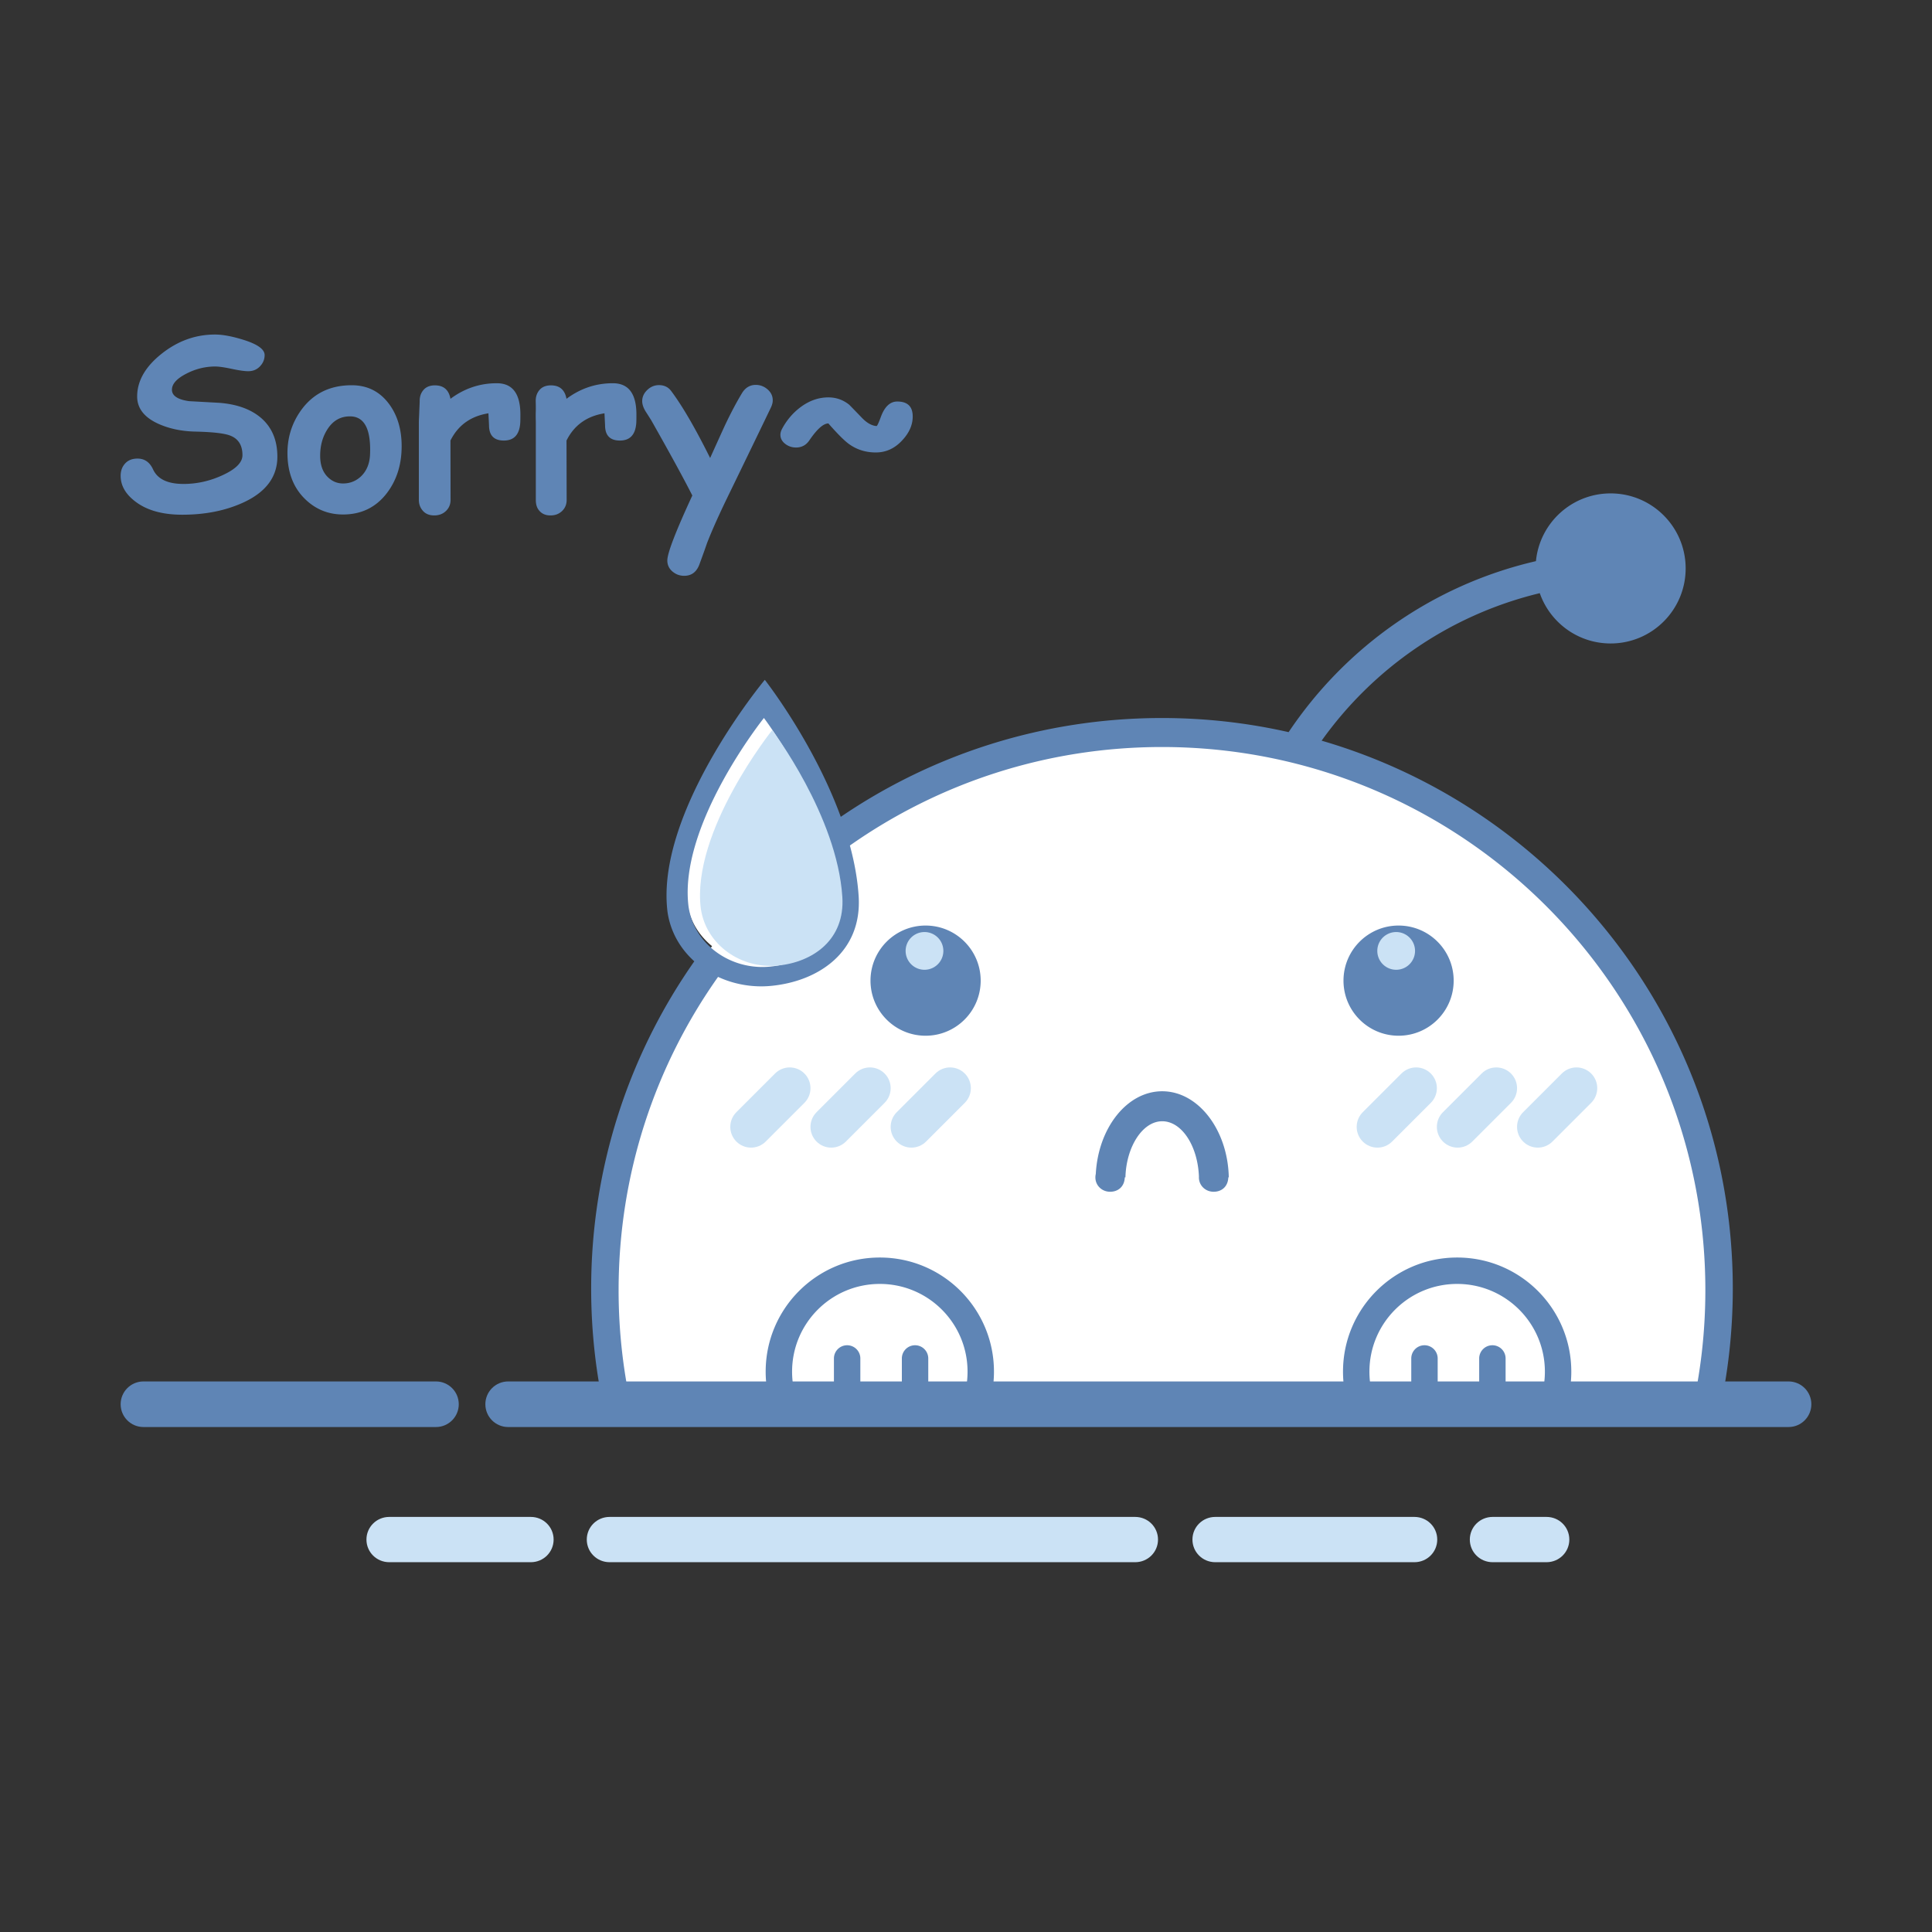 <?xml version="1.0" standalone="no"?><!DOCTYPE svg PUBLIC "-//W3C//DTD SVG 1.1//EN" "http://www.w3.org/Graphics/SVG/1.1/DTD/svg11.dtd"><svg t="1513827176005" class="icon" style="" viewBox="0 0 1024 1024" version="1.1" xmlns="http://www.w3.org/2000/svg" p-id="4475" xmlns:xlink="http://www.w3.org/1999/xlink" width="200" height="200"><rect x="0" y="0" width="1024" height="1024" fill="#333333" stroke="none"/><defs><style type="text/css"></style></defs><path d="M613.5 385c-65.872 0-126.731 21.424-176.024 57.663-11.053-34.644-33.402-64.132-33.402-64.132s-45.436 56.768-39.955 99.949c1.412 9.51 6.383 17.418 13.298 23.003C338.908 551.631 316 614.386 316 682.5c0 19.321 1.864 38.205 5.382 56.5h584.236A298.958 298.958 0 0 0 911 682.5C911 518.195 777.805 385 613.5 385z" fill="#FFFFFF" p-id="4476"></path><path d="M466.32 666.512c-33.414 0-60.5 27.08-60.5 60.494 0 3.408 0.296 6.994 0.838 9.994h14.252c-0.707-3-1.09-6.56-1.09-9.994 0-25.682 20.818-46.497 46.5-46.497s46.5 20.813 46.5 46.495c0 3.436-0.383 6.996-1.09 9.996h14.252c0.542-3 0.838-6.586 0.838-9.994 0-33.414-27.088-60.494-60.5-60.494z m24.261-117.557c16.126 0 29.198-13.072 29.198-29.197s-13.072-29.197-29.198-29.197c-16.125 0-29.197 13.072-29.197 29.197s13.072 29.197 29.197 29.197zM449 713.012a7 7 0 0 0-7 7v24a7 7 0 1 0 14 0v-24a7 7 0 0 0-7-7z m36 0a7 7 0 0 0-7 7v24a7 7 0 1 0 14 0v-24a7 7 0 0 0-7-7z m130.995-134.619c-18.647 0-33.903 19.391-35.205 43.813a8.259 8.259 0 0 0-0.214 1.846c0 4.309 3.492 7.605 7.803 7.605 4.194 0 7.604-2.656 7.785-7.656h0.338c0.409-16 8.977-29.709 19.493-29.709 10.379 0 18.856 13.068 19.468 29.41-0.004 0.099-0.016 0.252-0.016 0.35 0 4.309 3.492 7.605 7.803 7.605 4.194 0 7.604-2.656 7.785-7.656h0.245c-0.497-25.001-16.098-45.608-35.285-45.608zM791 713.012a7 7 0 0 0-7 7v24a7 7 0 1 0 14 0v-24a7 7 0 0 0-7-7z m-36 0a7 7 0 0 0-7 7v24a7 7 0 1 0 14 0v-24a7 7 0 0 0-7-7z m-54.511-320.436c27.15-38.044 67.528-66.571 115.624-78.189 5.417 15.521 20.177 26.662 37.547 26.662 21.965 0 39.77-17.805 39.77-39.768 0-21.965-17.805-39.77-39.77-39.77-20.659 0-37.634 15.754-39.579 35.903-55.28 12.811-101.311 46.175-131.089 90.636-21.589-4.891-44.049-7.484-67.117-7.484-63.137 0-121.748 19.328-170.25 52.379-14.528-39.862-40.262-72.625-40.262-72.625s-58.345 70.088-51.541 123.213c1.575 10.461 6.792 19.335 14.179 25.988-34.444 49.093-54.673 108.887-54.673 173.436 0 22.742 2.527 45.043 7.284 66.043h14.699a287.61 287.61 0 0 1-7.438-65.143c0-61.866 19.513-119.159 52.711-166.084 8.558 3.959 18.358 5.721 28.232 4.752 25.27-2.479 48.146-18.096 46.289-47.481-0.568-8.979-2.241-18.034-4.643-26.908 46.809-32.886 103.85-52.201 165.411-52.201 159.058 0 288 128.825 288 287.884 0 22.46-2.574 44.182-7.438 65.182h14.699c4.757-21 7.284-43.301 7.284-66.043 0.002-137.718-92.022-253.774-217.929-290.382zM408.08 512.336c-20.193 1.98-40.07-11.162-43.141-31.844-5.481-43.182 39.955-99.949 39.955-99.949s36.324 47.922 39.258 93.355c1.541 23.879-16.31 36.498-36.072 38.438z m362.394 7.422c0-16.125-13.072-29.197-29.198-29.197-16.124 0-29.197 13.072-29.197 29.197s13.073 29.197 29.197 29.197c16.125 0 29.198-13.072 29.198-29.197z m1.846 146.754c-33.414 0-60.5 27.08-60.5 60.494 0 3.408 0.296 6.994 0.838 9.994h14.252c-0.707-3-1.09-6.56-1.09-9.994 0-25.682 20.818-46.497 46.5-46.497s46.5 20.813 46.5 46.495c0 3.436-0.383 6.996-1.09 9.996h14.252c0.542-3 0.838-6.586 0.838-9.994 0-33.414-27.088-60.494-60.5-60.494z" fill="#5F85B5" p-id="4477"></path><path d="M243.157 744.275c0 6.673-5.409 12.082-12.082 12.082H76.027c-6.672 0-12.082-5.409-12.082-12.082 0-6.672 5.409-12.081 12.082-12.081h155.048c6.673 0 12.082 5.41 12.082 12.081zM960.055 744.275c0 6.673-5.408 12.082-12.081 12.082h-678.64c-6.672 0-12.082-5.409-12.082-12.082 0-6.672 5.409-12.081 12.082-12.081h678.64c6.672 0 12.081 5.41 12.081 12.081z" fill="#5F85B5" p-id="4478"></path><path d="M281.349 804h-75.041c-6.673 0-12.082 5.328-12.082 12s5.409 12 12.082 12h75.041c6.672 0 12.081-5.328 12.081-12s-5.409-12-12.081-12zM819.692 804h-28.576c-6.673 0-12.081 5.328-12.081 12s5.408 12 12.081 12h28.576c6.672 0 12.081-5.328 12.081-12s-5.409-12-12.081-12zM749.686 804H644.102c-6.673 0-12.081 5.328-12.081 12s5.408 12 12.081 12h105.584c6.672 0 12.081-5.328 12.081-12s-5.41-12-12.081-12zM601.688 804H323.087c-6.673 0-12.081 5.328-12.081 12s5.408 12 12.081 12h278.601c6.672 0 12.082-5.328 12.082-12s-5.411-12-12.082-12z" fill="#CBE2F5" p-id="4479"></path><path d="M490 504m-10 0a10 10 0 1 0 20 0 10 10 0 1 0-20 0Z" fill="#CBE2F5" p-id="4480"></path><path d="M740 504m-10 0a10 10 0 1 0 20 0 10 10 0 1 0-20 0Z" fill="#CBE2F5" p-id="4481"></path><path d="M737.846 605.043l20.506-20.506c4.296-4.296 4.296-11.261 0-15.557s-11.261-4.296-15.557 0l-20.506 20.506c-4.296 4.296-4.296 11.261 0 15.557s11.261 4.296 15.557 0zM800.852 584.537c4.296-4.296 4.296-11.261 0-15.557s-11.261-4.296-15.557 0l-20.506 20.506c-4.296 4.296-4.296 11.261 0 15.557s11.261 4.296 15.557 0l20.506-20.506zM843.352 568.98c-4.296-4.296-11.261-4.296-15.557 0l-20.506 20.506c-4.296 4.296-4.296 11.261 0 15.557s11.261 4.296 15.557 0l20.506-20.506c4.295-4.296 4.295-11.261 0-15.557zM410.795 568.98l-20.506 20.506c-4.296 4.296-4.296 11.261 0 15.557s11.261 4.296 15.557 0l20.506-20.506c4.296-4.296 4.296-11.261 0-15.557s-11.261-4.295-15.557 0zM432.789 605.043c4.296 4.296 11.261 4.296 15.557 0l20.506-20.506c4.296-4.296 4.296-11.261 0-15.557s-11.261-4.296-15.557 0l-20.506 20.506c-4.296 4.296-4.296 11.261 0 15.557zM475.289 605.043c4.296 4.296 11.261 4.296 15.557 0l20.506-20.506c4.296-4.296 4.296-11.261 0-15.557s-11.261-4.296-15.557 0l-20.506 20.506c-4.296 4.296-4.296 11.261 0 15.557zM412.3 511.773c18.712-1.836 35.616-13.785 34.157-36.396-2.778-43.021-37.173-88.397-37.173-88.397s-43.023 53.753-37.833 94.642c2.907 19.582 21.728 32.026 40.849 30.151z" fill="#CBE2F5" p-id="4482"></path><path d="M138.133 221.313c-5.375-4.5-12.688-7.104-21.938-7.813l-15.938-0.875c-3.042-0.416-5.323-1.135-6.844-2.156-1.521-1.021-2.281-2.322-2.281-3.906 0-3.041 2.5-5.854 7.5-8.438 4.833-2.541 9.938-3.833 15.313-3.875 2 0 4.947 0.417 8.844 1.25 3.896 0.834 6.822 1.25 8.781 1.25 2.625 0 4.771-0.938 6.438-2.813 1.5-1.666 2.25-3.583 2.25-5.75 0-3.041-3.729-5.729-11.188-8.063-6-1.875-11.042-2.813-15.125-2.813-10.292 0-19.709 3.386-28.25 10.156-8.542 6.771-12.875 14.219-13 22.344-0.125 6.459 3.666 11.417 11.375 14.875 5.708 2.542 12.166 3.896 19.375 4.063 9.291 0.209 15.479 0.917 18.563 2.125 4.333 1.667 6.5 5.125 6.5 10.375 0 3.834-3.479 7.354-10.438 10.563-6.709 3.125-13.646 4.688-20.813 4.688-8.375 0-13.75-2.563-16.125-7.688-1.75-3.833-4.5-5.75-8.25-5.75-2.792 0-4.979 0.865-6.563 2.594-1.584 1.729-2.375 3.906-2.375 6.531 0 5.125 2.563 9.646 7.688 13.563 6.083 4.708 14.416 7.063 25 7.063 12 0 22.666-2.104 32-6.313 12.25-5.541 18.375-13.688 18.375-24.438 0.001-8.833-2.958-15.749-8.874-20.749zM186.383 204.188c-11.292 0-20.104 4.25-26.438 12.75-5.334 7.209-7.854 15.417-7.563 24.625 0.291 9.667 3.479 17.396 9.563 23.188 5.541 5.291 12.166 7.938 19.875 7.938 9.75 0 17.521-3.813 23.313-11.438 5.166-6.833 7.75-15.083 7.75-24.75 0-8.875-2.209-16.313-6.625-22.313-4.917-6.667-11.542-10-19.875-10z m9.75 36.687c-0.209 4.917-1.834 8.813-4.875 11.688-2.667 2.459-5.813 3.688-9.438 3.688-3 0-5.625-1.063-7.875-3.188-2.834-2.666-4.25-6.5-4.25-11.5 0-5.291 1.25-9.916 3.75-13.875 2.958-4.708 7-7.041 12.125-7 7.583 0.041 11.104 6.771 10.563 20.187zM263.32 203.125c-9 0-17.188 2.75-24.563 8.25-0.875-4.75-3.625-7.125-8.25-7.125-2.584 0-4.573 0.781-5.969 2.344-1.396 1.563-2.094 3.511-2.094 5.844 0 1.292-0.14 3.219-0.223 5.781-0.084 2.563-0.223 4.49-0.223 5.781v40.938c0 2.334 0.764 4.25 2.098 5.75 1.416 1.666 3.465 2.5 6.049 2.5 2.5 0 4.587-0.781 6.212-2.344s2.45-3.531 2.45-5.906l-0.056-31.438c4.041-8.125 10.753-12.938 20.128-14.438l0.314 6.313c0 5.417 2.625 8.125 7.875 8.125 5.416 0 8.313-3.188 8.688-9.563 0.041-0.666 0.063-2.063 0.063-4.188 0.001-11.082-4.166-16.624-12.499-16.624zM324.82 203.125c-9 0-17.188 2.75-24.563 8.25-0.875-4.75-3.625-7.125-8.25-7.125-2.584 0-4.573 0.781-5.969 2.344-1.396 1.563-2.094 3.511-2.094 5.844 0 1.292 0.11 3.219 0.027 5.781-0.084 2.563 0.027 4.49 0.027 5.781v40.938c0 2.334 0.514 4.25 1.848 5.75 1.416 1.666 3.34 2.5 5.924 2.5 2.5 0 4.524-0.781 6.149-2.344s2.418-3.531 2.418-5.906l-0.072-31.438c4.041-8.125 10.745-12.938 20.12-14.438l0.31 6.313c0 5.417 2.624 8.125 7.874 8.125 5.416 0 8.312-3.188 8.687-9.563 0.041-0.666 0.062-2.063 0.062-4.188 0.002-11.082-4.165-16.624-12.498-16.624zM406.82 206.375c-1.834-1.583-3.917-2.375-6.25-2.375-3.125 0-5.584 1.5-7.375 4.5-2.834 4.709-5.729 10.167-8.688 16.375-0.959 2.042-3.667 8-8.125 17.875-7.875-15.833-14.771-27.688-20.688-35.563-1.542-2.041-3.688-3.063-6.438-3.063-2.334 0-4.396 0.854-6.188 2.563-1.792 1.709-2.688 3.688-2.688 5.938 0 1.584 0.563 3.334 1.688 5.25a862.58 862.58 0 0 1 3.063 4.813c9.958 17.584 17.229 30.896 21.813 39.938-8.834 19.083-13.25 30.563-13.25 34.438 0 2.333 0.896 4.271 2.688 5.813 1.791 1.541 3.875 2.313 6.25 2.313 3.833 0 6.5-1.959 8-5.875 1.875-5.084 3.25-8.917 4.125-11.5 2.791-7.167 6.854-16.188 12.188-27.063 9.833-20.25 17.021-35.104 21.563-44.563 0.708-1.458 1.063-2.791 1.063-4-0.001-2.293-0.918-4.23-2.751-5.814zM475.57 212.813c-3.792 0-6.688 2.709-8.688 8.125-1.209 3.292-1.979 4.917-2.313 4.875-2.459-0.166-4.979-1.563-7.563-4.188-4.459-4.625-6.792-7.021-7-7.188-3.209-2.541-6.854-3.813-10.938-3.813-5.375 0-10.438 1.834-15.188 5.5-3.875 3-7 6.729-9.375 11.188-0.584 1.084-0.875 2.125-0.875 3.125 0 1.917 0.875 3.542 2.625 4.875 1.625 1.25 3.521 1.875 5.688 1.875 2.958 0 5.291-1.25 7-3.75 4.083-6 7.458-9 10.125-9l1.375 1.563c4.333 4.834 7.583 8 9.75 9.5 4.083 2.875 8.75 4.313 14 4.313 5.458 0 10.166-2.188 14.125-6.563 3.625-3.916 5.438-8.083 5.438-12.5 0.002-5.291-2.728-7.937-8.186-7.937z" fill="#5F85B5" p-id="4483"></path></svg>